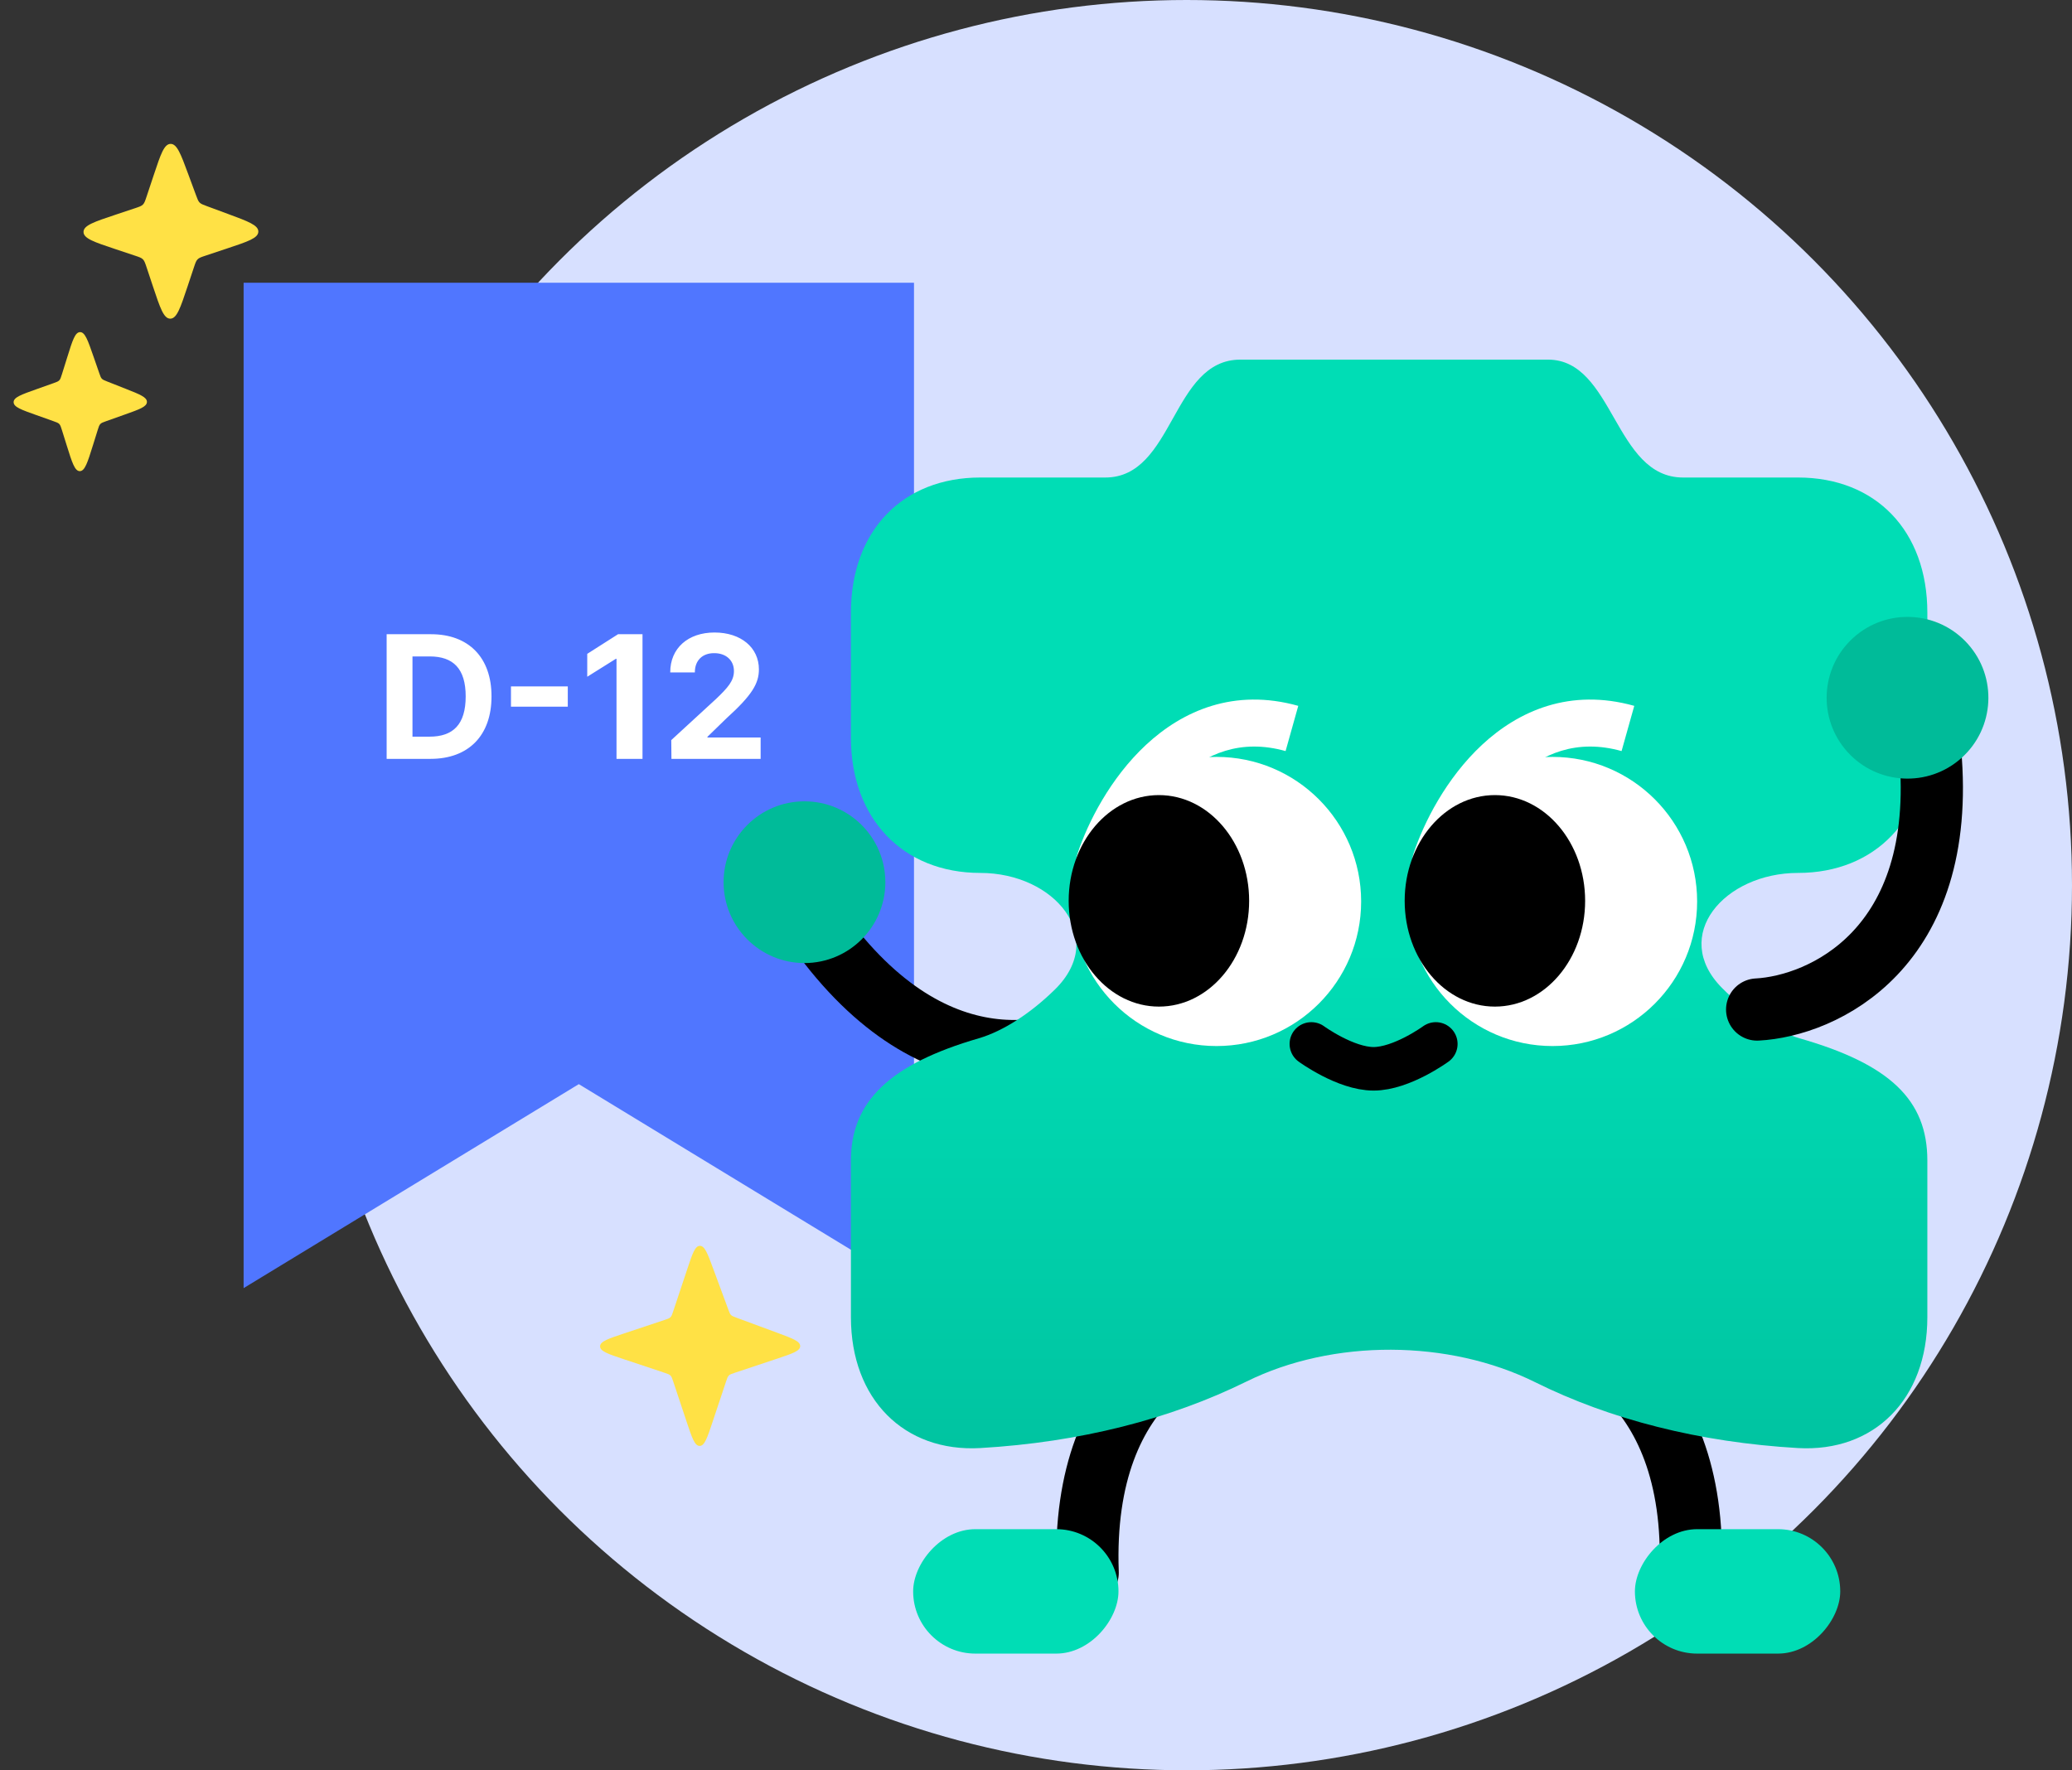 <svg width="165" height="141" viewBox="0 0 165 141" fill="none" xmlns="http://www.w3.org/2000/svg">
<rect x="0" y="0" width="165" height="141" fill="#333333" stroke="none"/>
<circle cx="94.5" cy="70.5" r="70.5" fill="#D7E0FF"/>
<defs>
<linearGradient id="paint0_linear_684_28" x1="110.621" y1="75.501" x2="110.621" y2="125" gradientUnits="userSpaceOnUse">
<stop stop-color="#00DDB5"/>
<stop offset="1" stop-color="#00BE9C"/>
</linearGradient>
</defs>
<path d="M19.4 22.52L72.784 22.52V102.596L46.092 86.349L19.4 102.596L19.4 22.52Z" fill="#5076FF"/>
<path d="M119.788 105.443C124.982 105.443 135.222 109.407 134.628 125.263" stroke="black" stroke-width="4.955" stroke-linecap="round"/>
<path d="M89.564 80.732C85.521 83.994 75.064 87.34 65.568 74.628" stroke="black" stroke-width="4.955" stroke-linecap="round"/>
<path d="M101.455 105.443C96.261 105.443 86.022 109.407 86.615 125.263" stroke="black" stroke-width="4.955" stroke-linecap="round"/>
<rect width="16.351" height="9.91" rx="4.955" transform="matrix(-1 0 0 1 146.544 121.795)" fill="#00DDB5"/>
<rect width="16.351" height="9.91" rx="4.955" transform="matrix(-1 0 0 1 89.068 121.795)" fill="#00DDB5"/>
<circle cx="64.062" cy="70.264" r="6.441" fill="#00BB99"/>
<path d="M67.762 92.43C67.762 87.734 70.852 84.757 77.947 82.696C79.903 82.123 82.118 80.674 84.027 78.79C88.237 74.635 83.976 69.526 78.062 69.526V69.526C71.882 69.526 67.762 65.174 67.762 58.761V48.798C67.762 42.27 71.882 38.033 78.062 38.033H88.019C93.512 38.033 93.283 28.643 98.776 28.643H123.268C128.532 28.643 128.532 38.033 134.026 38.033H143.181C149.361 38.033 153.481 42.27 153.481 48.798V58.761C153.481 65.174 149.361 69.526 143.181 69.526V69.526C137.325 69.526 133.002 74.511 137.119 78.676C139.036 80.616 141.3 82.111 143.296 82.696C150.506 84.757 153.481 87.62 153.481 92.43V104.912C153.481 111.44 149.247 115.677 143.181 115.334C135.315 114.878 128.223 113.055 122.265 110.096C115.373 106.674 106.169 106.624 99.27 110.031C93.198 113.029 85.986 114.875 78.062 115.334C71.996 115.677 67.762 111.44 67.762 104.912V92.43Z" fill="url(#paint0_linear_684_28)"/>
<path d="M112.56 67.999C112.238 68.981 112.772 70.037 113.754 70.359C114.735 70.682 115.791 70.147 116.114 69.166L112.56 67.999ZM116.114 69.166C116.788 67.112 118.304 64.166 120.569 62.059C122.77 60.011 125.572 58.823 129.131 59.821L130.142 56.22C125.034 54.787 120.931 56.614 118.021 59.321C115.176 61.969 113.375 65.52 112.56 67.999L116.114 69.166Z" fill="white"/>
<circle cx="123.633" cy="71.8" r="11.515" transform="rotate(180 123.633 71.8)" fill="white"/>
<path d="M85.804 67.999C85.482 68.981 86.016 70.037 86.997 70.359C87.978 70.682 89.035 70.147 89.357 69.166L85.804 67.999ZM89.357 69.166C90.032 67.112 91.547 64.166 93.813 62.059C96.014 60.011 98.816 58.823 102.375 59.821L103.385 56.22C98.278 54.787 94.175 56.614 91.265 59.321C88.419 61.969 86.618 65.52 85.804 67.999L89.357 69.166Z" fill="white"/>
<circle cx="96.877" cy="71.8" r="11.515" transform="rotate(180 96.877 71.8)" fill="white"/>
<ellipse cx="7.185" cy="8.423" rx="7.185" ry="8.423" transform="matrix(-1 0 0 1 126.229 63.327)" fill="black"/>
<ellipse cx="7.185" cy="8.423" rx="7.185" ry="8.423" transform="matrix(-1 0 0 1 99.473 63.327)" fill="black"/>
<path d="M114.338 83.147C114.338 83.147 111.625 85.128 109.383 85.128C107.141 85.128 104.428 83.147 104.428 83.147" stroke="black" stroke-width="3.468" stroke-linecap="round"/>
<path d="M139.928 80.406C145.115 80.131 155.13 75.632 153.7 59.83" stroke="black" stroke-width="4.955" stroke-linecap="round"/>
<circle cx="6.441" cy="6.441" r="6.441" transform="matrix(-0.744 0.668 0.668 0.744 152.391 46.48)" fill="#00BB99"/>
<path d="M12.254 13.911C12.797 12.283 13.068 11.469 13.582 11.46C14.095 11.452 14.393 12.257 14.988 13.866L15.615 15.561C15.728 15.868 15.785 16.022 15.897 16.134C16.01 16.246 16.163 16.303 16.471 16.417L18.165 17.044C19.775 17.639 20.58 17.937 20.572 18.45C20.563 18.963 19.749 19.235 18.121 19.777L16.364 20.363C16.026 20.475 15.858 20.532 15.737 20.653C15.616 20.773 15.56 20.942 15.447 21.279L14.933 22.823C14.364 24.528 14.08 25.381 13.558 25.381C13.036 25.381 12.752 24.528 12.183 22.823L11.669 21.279C11.556 20.942 11.5 20.773 11.379 20.653C11.258 20.532 11.089 20.475 10.752 20.363L9.208 19.848C7.503 19.28 6.651 18.996 6.651 18.474C6.651 17.951 7.503 17.667 9.208 17.099L10.752 16.584C11.089 16.472 11.258 16.416 11.379 16.295C11.5 16.174 11.556 16.005 11.669 15.668L12.254 13.911Z" fill="#FFE145"/>
<path d="M5.366 28.419C5.774 27.112 5.978 26.459 6.374 26.453C6.769 26.446 6.993 27.093 7.442 28.387L7.907 29.727C7.988 29.961 8.028 30.077 8.111 30.164C8.194 30.25 8.308 30.295 8.538 30.386L9.998 30.962C11.137 31.411 11.707 31.636 11.7 32.015C11.694 32.393 11.117 32.599 9.963 33.009L8.458 33.544C8.206 33.633 8.08 33.678 7.99 33.771C7.901 33.864 7.861 33.992 7.781 34.248L7.399 35.472C6.971 36.841 6.757 37.525 6.355 37.525C5.953 37.525 5.74 36.841 5.312 35.472L4.929 34.248C4.849 33.992 4.809 33.864 4.72 33.771C4.631 33.678 4.505 33.633 4.252 33.544L2.897 33.062C1.689 32.632 1.085 32.418 1.085 32.032C1.085 31.646 1.689 31.431 2.897 31.002L4.252 30.52C4.505 30.43 4.631 30.385 4.72 30.293C4.809 30.2 4.849 30.072 4.929 29.816L5.366 28.419Z" fill="#FFE145"/>
<path d="M54.731 101.076C55.14 99.848 55.345 99.234 55.732 99.228C56.12 99.221 56.344 99.828 56.793 101.043L57.999 104.304C58.085 104.536 58.128 104.652 58.213 104.737C58.297 104.821 58.413 104.864 58.645 104.95L61.907 106.156C63.121 106.606 63.728 106.83 63.722 107.217C63.716 107.604 63.102 107.809 61.873 108.219L58.51 109.34C58.256 109.424 58.129 109.467 58.037 109.558C57.946 109.649 57.904 109.777 57.819 110.031L56.751 113.233C56.323 114.52 56.108 115.163 55.714 115.163C55.321 115.163 55.106 114.52 54.677 113.233L53.61 110.031C53.525 109.777 53.483 109.649 53.392 109.558C53.3 109.467 53.173 109.424 52.919 109.34L49.716 108.272C48.43 107.843 47.787 107.629 47.787 107.235C47.787 106.841 48.43 106.627 49.716 106.198L52.919 105.131C53.173 105.046 53.3 105.004 53.392 104.912C53.483 104.821 53.525 104.694 53.61 104.439L54.731 101.076Z" fill="#FFE145"/>
<path d="M34.286 60.441C37.317 60.441 39.147 58.57 39.14 55.464C39.147 52.372 37.317 50.514 34.328 50.514H30.79V60.441H34.286ZM32.847 58.673V52.283H34.218C36.096 52.283 37.084 53.257 37.084 55.464C37.084 57.692 36.096 58.673 34.204 58.673H32.847ZM45.215 54.669H40.69V56.287H45.215V54.669ZM51.165 50.514H49.218L46.764 52.077V53.901L49.04 52.475H49.095V60.441H51.165V50.514ZM53.469 60.441H60.572V58.741H56.335V58.686L57.843 57.219C59.886 55.368 60.434 54.443 60.434 53.311C60.434 51.591 59.022 50.377 56.897 50.377C54.806 50.377 53.366 51.618 53.373 53.558H55.334C55.327 52.605 55.937 52.016 56.869 52.023C57.781 52.016 58.446 52.564 58.446 53.449C58.446 54.237 57.946 54.785 57.02 55.67L53.455 58.947L53.469 60.441Z" fill="white"/>
</svg>
